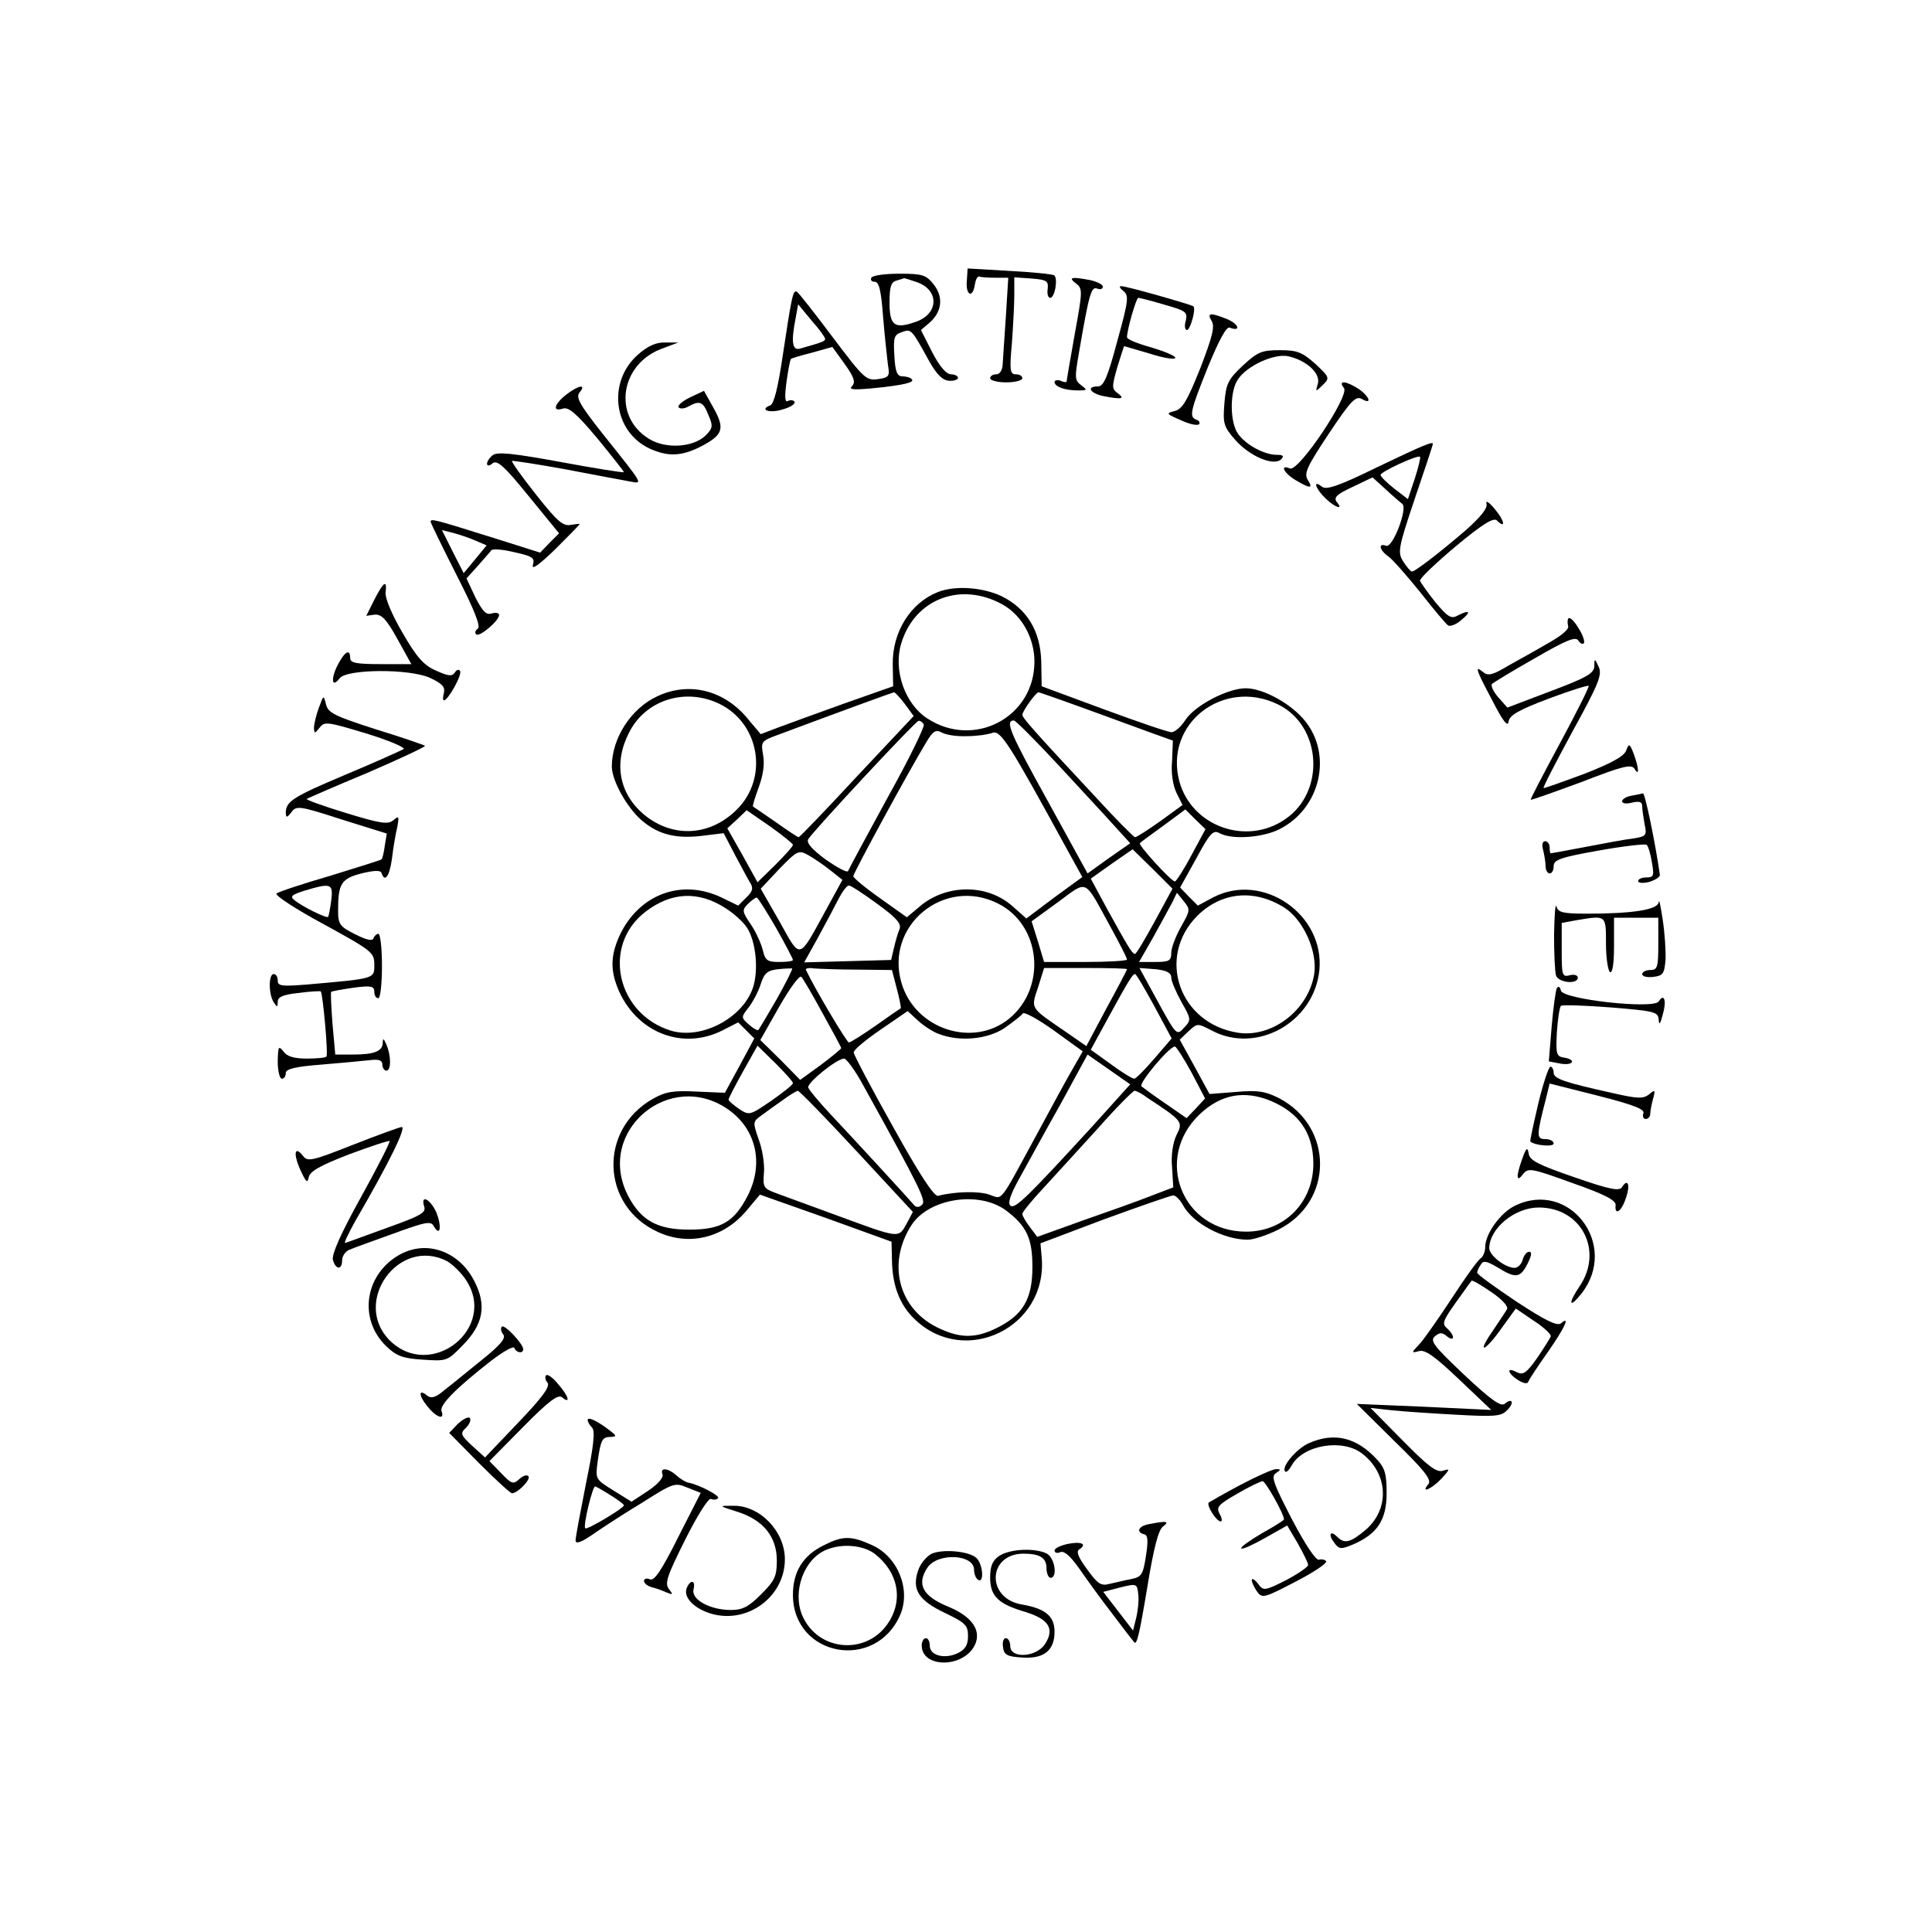 <?xml version="1.0" standalone="no"?>
<!DOCTYPE svg PUBLIC "-//W3C//DTD SVG 20010904//EN"
 "http://www.w3.org/TR/2001/REC-SVG-20010904/DTD/svg10.dtd">
<svg version="1.0" xmlns="http://www.w3.org/2000/svg"
 width="480.0pt" height="480.0pt" viewBox="0 0 480 480"
 preserveAspectRatio="xMidYMid meet">

<g transform="translate(0,480) scale(0.1,-0.1)"
fill="#000000" stroke="none">
<path d="M2402 4101 c-3 -35 15 -43 20 -8 2 12 6 21 11 20 4 -2 22 -3 40 -3
l32 0 -6 -97 c-4 -54 -7 -108 -8 -120 -1 -13 -7 -23 -16 -23 -8 0 -15 -4 -15
-10 0 -5 18 -10 40 -10 22 0 40 5 40 10 0 6 -7 10 -16 10 -15 0 -16 10 -10 77
3 42 6 96 6 120 l0 44 43 -3 c37 -3 42 -6 40 -25 -2 -13 1 -23 6 -23 12 0 20
49 10 56 -5 3 -55 8 -112 11 l-103 6 -2 -32z"/>
<path d="M2165 4110 c-3 -5 0 -10 8 -10 11 0 16 -21 21 -87 4 -49 10 -102 12
-119 5 -29 3 -32 -25 -36 -29 -4 -35 2 -112 104 -45 60 -85 111 -89 113 -10 6
-13 -11 -36 -163 -11 -74 -21 -115 -30 -119 -29 -11 -2 -21 31 -10 19 5 32 14
29 19 -3 4 -10 5 -16 2 -8 -5 -9 9 -4 47 4 29 9 55 11 57 1 2 26 9 53 16 l50
14 31 -43 c23 -32 27 -45 18 -54 -9 -9 2 -10 48 -6 81 8 109 15 100 23 -3 4
-14 7 -23 7 -13 0 -18 11 -20 52 -3 45 0 52 19 58 23 8 23 9 69 -75 18 -31 32
-45 48 -46 12 -1 22 3 22 7 0 5 -8 9 -17 9 -12 0 -29 20 -47 55 l-28 55 20 17
c32 27 37 64 12 96 -19 24 -28 27 -85 27 -35 0 -67 -4 -70 -10z m113 -11 c57
-20 54 -80 -4 -99 -52 -18 -64 -9 -64 49 0 39 4 51 18 54 9 3 17 5 18 6 1 0
15 -4 32 -10z m-228 -141 c0 -6 -9 -9 -62 -24 -20 -6 -23 17 -11 77 l6 33 33
-40 c19 -21 34 -42 34 -46z"/>
<path d="M2673 4096 c17 -13 17 -18 -3 -127 -11 -62 -20 -114 -20 -117 0 -2
-7 -2 -15 2 -8 3 -15 1 -15 -3 0 -12 26 -21 58 -21 24 0 24 1 8 13 -16 12 -16
19 -6 77 26 151 31 169 46 163 8 -3 14 -1 14 5 0 5 -14 12 -31 16 -47 9 -56 7
-36 -8z"/>
<path d="M2791 4077 c14 -11 13 -23 -15 -124 -24 -90 -34 -113 -48 -113 -30 0
-20 -17 13 -24 46 -9 55 -7 36 7 -15 11 -15 16 -1 65 9 28 16 52 17 52 1 0 30
-9 65 -19 34 -11 62 -15 62 -10 0 5 -27 16 -60 26 -33 9 -60 20 -60 25 0 19
23 98 28 98 3 0 32 -7 65 -17 53 -15 58 -18 53 -40 -4 -12 -2 -23 3 -23 8 0
23 52 16 59 -5 4 -168 51 -180 50 -5 0 -3 -5 6 -12z"/>
<path d="M3010 4003 c9 -14 2 -40 -28 -118 -32 -80 -44 -101 -63 -106 -23 -6
-22 -7 15 -23 21 -10 41 -14 45 -10 3 4 0 9 -6 11 -19 7 -17 19 28 131 28 68
46 101 54 98 29 -11 23 9 -6 21 -42 17 -51 16 -39 -4z"/>
<path d="M1585 3919 c-76 -67 -62 -190 28 -233 46 -21 79 -20 127 4 56 29 62
44 33 96 l-24 43 -34 -16 c-19 -9 -32 -20 -29 -25 3 -4 14 -4 24 2 29 16 37
12 50 -21 12 -27 11 -33 -7 -51 -31 -30 -100 -34 -141 -8 -91 56 -71 186 33
224 l40 15 -32 0 c-22 1 -43 -8 -68 -30z"/>
<path d="M3088 3892 c-37 -35 -42 -45 -46 -94 -4 -50 -2 -58 27 -91 36 -41 96
-66 114 -48 8 8 5 11 -11 11 -31 0 -77 25 -96 52 -21 29 -21 107 0 136 23 34
90 64 124 57 46 -10 82 -43 74 -69 -6 -20 -6 -20 12 -3 18 18 18 19 -18 53
-33 29 -45 34 -88 34 -45 0 -55 -4 -92 -38z"/>
<path d="M3339 3836 c15 -18 -112 -208 -134 -200 -26 11 -16 -11 14 -29 37
-22 44 -21 30 1 -10 16 -1 34 52 114 54 81 67 95 82 87 27 -16 20 6 -8 25 -31
20 -52 22 -36 2z"/>
<path d="M1406 3819 c-30 -24 -34 -43 -7 -34 14 4 33 -12 85 -74 36 -44 66
-82 66 -84 0 -2 -70 9 -156 25 -120 22 -159 26 -170 17 -8 -6 -14 -16 -14 -21
0 -6 6 -6 14 1 11 9 29 -7 89 -81 l76 -93 -24 -24 -23 -24 -114 36 c-156 49
-158 49 -158 40 1 -4 30 -64 65 -133 44 -86 60 -127 52 -132 -6 -4 -8 -10 -4
-14 8 -8 57 34 57 48 0 5 -8 7 -18 4 -14 -5 -23 5 -41 40 l-22 47 28 31 c15
17 30 34 34 39 3 4 29 2 57 -5 46 -10 51 -14 46 -32 -4 -13 16 1 55 39 33 33
61 61 61 63 0 1 -10 0 -22 -2 -19 -4 -34 9 -86 75 -35 44 -62 82 -60 84 1 1
62 -8 133 -21 72 -14 143 -27 159 -30 34 -6 38 -13 -68 120 -56 71 -66 89 -56
101 18 22 -3 18 -34 -6z m-225 -362 l28 -12 -28 -34 -29 -35 -27 53 -27 54 28
-7 c15 -4 39 -12 55 -19z"/>
<path d="M3421 3639 c-96 -47 -126 -57 -137 -48 -24 19 -15 -6 9 -29 25 -24
46 -30 28 -9 -8 11 0 19 39 37 l50 24 33 -30 c17 -16 36 -32 41 -36 14 -11
-24 -110 -40 -104 -21 8 -17 -11 6 -27 10 -7 46 -48 79 -89 33 -42 64 -79 69
-82 6 -3 21 3 33 14 26 21 20 26 -11 10 -15 -8 -24 -2 -54 34 -19 24 -36 48
-38 53 -2 5 38 43 88 85 67 56 95 73 103 65 23 -23 19 0 -5 28 -14 17 -23 23
-21 14 4 -11 -14 -33 -51 -66 -64 -55 -126 -103 -134 -103 -3 0 -13 11 -21 24
-15 23 -14 32 28 157 25 73 45 134 45 136 0 7 -22 -2 -139 -58z m94 -28 l-17
-51 -34 26 c-19 15 -34 30 -34 34 0 8 93 51 98 45 2 -2 -4 -26 -13 -54z"/>
<path d="M930 3310 l-20 -40 21 3 c17 1 29 -11 56 -60 l35 -63 -76 0 c-61 0
-76 3 -76 15 0 25 -14 16 -32 -19 -17 -35 -13 -56 6 -31 18 23 173 24 224 1
30 -14 38 -22 35 -37 -3 -10 -3 -19 0 -19 10 0 46 64 40 73 -3 5 -9 3 -13 -4
-7 -10 -16 -9 -47 5 -30 13 -48 33 -83 94 -26 44 -44 87 -42 100 4 33 -5 27
-28 -18z"/>
<path d="M2330 3329 c-68 -27 -113 -99 -112 -179 l1 -55 -122 -43 c-67 -24
-141 -51 -165 -60 l-42 -16 -32 38 c-58 71 -145 93 -223 57 -67 -30 -115 -105
-115 -176 1 -35 36 -99 73 -132 42 -37 88 -48 156 -39 l49 6 27 -52 c15 -28
32 -60 38 -70 9 -14 8 -22 -9 -38 l-20 -20 -41 20 c-100 48 -206 8 -254 -95
-23 -51 -23 -89 0 -140 48 -103 159 -144 256 -95 l39 20 20 -20 20 -20 -36
-67 -37 -68 -70 3 c-58 3 -77 0 -109 -18 -136 -77 -129 -267 13 -331 78 -36
165 -14 222 56 l31 37 164 -58 163 -59 1 -45 c1 -64 19 -112 57 -148 125 -120
331 -19 315 155 l-3 34 159 60 c88 32 165 59 171 59 6 0 17 -11 24 -24 24 -45
101 -86 161 -86 14 0 48 11 76 25 138 69 138 256 1 327 -34 17 -53 20 -107 15
l-65 -5 -37 68 -37 67 22 21 c22 20 22 20 57 2 112 -60 255 20 268 150 13 138
-140 244 -263 181 l-39 -21 -22 22 -22 23 40 72 c34 63 42 72 58 63 31 -17
108 -11 149 10 101 51 132 183 64 268 -34 43 -104 82 -148 82 -45 0 -127 -43
-150 -79 -11 -17 -27 -31 -35 -30 -8 0 -84 26 -168 57 l-154 57 -1 61 c-2 77
-36 132 -99 163 -47 22 -115 27 -158 10z m161 -31 c48 -27 79 -83 79 -142 0
-138 -150 -217 -266 -141 -56 36 -85 120 -65 186 33 111 148 155 252 97z
m-243 -247 l22 -30 -141 -150 c-77 -83 -142 -151 -145 -151 -2 0 -28 17 -56
37 -29 20 -55 38 -57 39 -2 2 5 23 14 48 11 30 15 57 11 80 -6 33 -5 35 36 50
158 59 284 105 289 106 3 0 15 -13 27 -29z m501 -31 c90 -33 164 -60 165 -60
0 0 -1 -22 -2 -50 -3 -30 2 -61 11 -80 l15 -30 -55 -40 c-31 -22 -59 -40 -63
-40 -3 0 -49 46 -101 103 -155 166 -179 194 -179 201 0 9 33 55 40 56 3 0 79
-27 169 -60z m-959 30 c98 -50 119 -183 41 -261 -67 -67 -160 -72 -232 -12
-61 52 -75 128 -36 203 41 82 142 113 227 70z m1385 0 c109 -53 119 -218 17
-286 -97 -66 -232 -16 -262 95 -38 143 109 257 245 191z m-880 -50 c3 -5 -37
-87 -90 -182 -52 -95 -96 -177 -98 -182 -2 -5 -26 8 -55 28 -35 26 -49 42 -44
51 11 19 266 293 274 294 4 1 10 -3 13 -9z m331 -97 c55 -60 119 -128 141
-153 l41 -45 -53 -37 -53 -38 -100 182 c-92 166 -106 198 -83 198 4 0 52 -48
107 -107z m-224 68 c24 0 52 4 63 8 21 8 41 -24 187 -291 l37 -67 -70 -51 -69
-52 -35 31 c-61 54 -159 55 -225 3 l-37 -31 -66 47 c-37 26 -67 51 -67 55 0 8
141 267 182 334 16 27 23 31 38 23 10 -6 38 -10 62 -9z m-432 -270 c0 -4 -20
-26 -44 -50 l-44 -43 -37 67 -38 67 24 22 24 23 58 -40 c31 -22 57 -43 57 -46z
m990 -26 c-19 -36 -38 -65 -41 -65 -9 0 -92 91 -87 95 2 3 29 22 59 44 l54 40
25 -25 25 -24 -35 -65z m-896 -38 l29 -23 -41 -75 c-69 -126 -62 -124 -115
-29 l-47 82 46 49 c45 46 48 48 73 34 14 -8 39 -25 55 -38z m805 -126 c-24
-44 -46 -81 -49 -81 -7 0 -17 17 -69 111 l-41 76 52 37 52 36 50 -49 49 -49
-44 -81z m-111 -12 c23 -42 42 -79 42 -83 0 -3 -46 -6 -103 -6 l-103 0 -15 50
-16 51 66 48 c75 55 63 60 129 -60z m-578 55 c47 -34 60 -49 55 -62 -4 -9 -10
-30 -14 -47 l-7 -30 -108 -3 -108 -3 35 63 c19 35 42 78 51 96 9 17 20 32 25
32 5 0 37 -21 71 -46z m-378 -10 c21 -13 45 -35 54 -49 22 -34 29 -104 15
-148 -25 -76 -127 -130 -203 -108 -136 41 -174 212 -64 296 64 49 131 52 198
9z m678 11 c107 -54 121 -209 27 -286 -90 -73 -233 -26 -267 88 -43 143 106
266 240 198z m454 -58 c-13 -23 -24 -52 -24 -64 0 -20 -5 -23 -40 -23 l-40 0
36 63 c19 34 40 73 47 86 l11 23 17 -21 c17 -21 16 -23 -7 -64z m257 48 c48
-31 83 -110 74 -166 -15 -89 -104 -157 -188 -145 -147 22 -205 188 -102 291
60 59 141 67 216 20z m-1263 -50 c23 -41 42 -77 42 -80 0 -3 -15 -5 -34 -5
-30 0 -35 4 -41 30 -4 16 -17 45 -30 64 -21 31 -22 35 -7 50 9 9 19 16 22 16
3 0 24 -34 48 -75z m2 -177 c-23 -40 -44 -75 -46 -77 -2 -2 -13 4 -24 14 -19
17 -19 18 0 42 10 13 24 39 30 58 9 28 17 34 43 37 18 2 33 2 35 2 2 -1 -15
-35 -38 -76z m200 73 l86 -1 12 -46 c7 -26 11 -48 10 -49 -2 -1 -30 -20 -62
-43 -33 -23 -63 -42 -67 -42 -5 0 -84 132 -107 181 -1 3 8 5 20 3 13 -1 61 -3
108 -3z m670 1 c0 -2 -23 -46 -51 -97 l-50 -94 -52 36 c-89 61 -86 56 -68 110
l15 48 103 0 c57 0 103 -1 103 -3z m110 -21 c0 -9 12 -36 25 -60 24 -42 25
-45 8 -63 -20 -22 -19 -23 -71 72 l-41 75 40 -3 c28 -3 39 -9 39 -21z m-866
-89 c25 -45 46 -84 46 -86 0 -2 -23 -21 -51 -42 l-51 -37 -49 50 -50 49 47 83
c26 45 50 79 55 74 4 -4 28 -45 53 -91z m824 18 l43 -80 -43 -50 c-24 -28 -46
-50 -50 -50 -5 0 -31 16 -58 36 l-50 36 42 77 c53 97 62 111 68 111 3 0 24
-36 48 -80z m-535 -69 c52 -20 121 -13 163 15 21 15 42 31 45 36 3 5 38 -14
77 -42 l72 -52 -24 -42 c-13 -22 -54 -97 -91 -166 -94 -173 -83 -160 -117
-148 -26 9 -85 8 -127 -3 -10 -3 -47 54 -112 171 -54 96 -98 180 -98 185 -1 6
29 31 67 57 l67 46 25 -23 c14 -13 38 -29 53 -34z m-363 -122 c0 -4 -24 -23
-54 -44 -53 -36 -54 -37 -80 -20 -14 10 -26 20 -26 23 0 3 16 34 36 70 l36 64
44 -43 c24 -24 44 -46 44 -50z m990 27 l34 -65 -23 -25 -23 -24 -52 36 c-28
19 -55 39 -60 43 -8 7 69 99 83 99 3 0 22 -29 41 -64z m-243 -131 c-164 -179
-194 -208 -206 -201 -8 6 -2 26 22 69 19 34 64 117 102 184 l67 123 53 -37 53
-37 -91 -101z m-572 98 c144 -260 156 -286 146 -296 -7 -7 -14 -7 -19 -2 -18
21 -158 173 -208 226 -29 31 -54 61 -56 67 -3 12 70 71 89 72 6 0 28 -30 48
-67z m-16 -164 l139 -150 -16 -30 c-20 -36 -17 -36 -172 21 -63 23 -131 48
-150 55 -33 12 -35 15 -32 51 2 22 -4 59 -13 83 -15 43 -15 44 7 60 12 9 36
26 53 38 16 12 33 22 37 23 4 0 70 -68 147 -151z m721 134 c88 -58 90 -60 73
-93 -9 -19 -14 -50 -11 -81 l3 -49 -55 -21 c-30 -12 -106 -39 -169 -61 l-114
-41 -18 24 c-10 13 -19 28 -19 33 0 5 24 34 53 65 28 31 90 98 136 149 45 51
86 92 90 92 4 0 18 -7 31 -17z m-1040 -30 c69 -49 88 -134 48 -213 -34 -66
-66 -85 -146 -85 -79 0 -120 23 -152 85 -81 159 104 316 250 213z m1347 22
c71 -30 105 -80 106 -154 1 -97 -71 -171 -167 -171 -159 0 -231 182 -115 292
52 49 110 60 176 33z m-658 -272 c52 -39 66 -70 66 -141 0 -80 -24 -120 -90
-152 -51 -25 -88 -25 -140 -1 -102 46 -133 161 -70 258 44 66 167 85 234 36z"/>
<path d="M3897 3264 c-3 -3 -3 -12 -1 -19 3 -8 -16 -24 -48 -42 -29 -17 -74
-42 -101 -57 -38 -23 -50 -26 -62 -16 -22 18 -19 8 23 -71 26 -51 38 -66 40
-52 2 16 25 29 99 57 53 20 98 34 100 32 2 -2 -30 -66 -71 -142 -41 -76 -74
-139 -73 -141 2 -1 58 19 126 44 103 40 124 45 132 33 12 -21 11 2 -2 37 -10
26 -12 27 -19 8 -5 -14 -38 -32 -105 -58 -54 -20 -99 -36 -100 -35 -2 2 31 65
72 141 65 118 74 141 65 160 -10 22 -11 22 -11 1 -1 -17 -20 -28 -108 -61
l-108 -41 -23 26 c-12 14 -19 29 -15 33 5 4 52 33 107 64 76 44 100 54 107 44
4 -7 11 -11 14 -7 3 3 -2 20 -13 37 -10 17 -21 28 -25 25z"/>
<path d="M792 3041 c-7 -19 -12 -41 -12 -50 1 -14 2 -14 14 1 12 16 19 15 115
-14 56 -17 98 -35 94 -39 -5 -3 -69 -32 -143 -63 -133 -56 -150 -67 -150 -96
1 -12 3 -12 14 2 12 17 20 16 125 -18 l112 -35 -5 -30 c-2 -17 -6 -32 -8 -34
-2 -2 -60 -20 -128 -41 -69 -20 -129 -40 -133 -44 -5 -4 48 -39 117 -76 120
-66 126 -70 126 -101 0 -35 3 -34 -167 -49 -63 -5 -73 -4 -73 10 0 9 -4 16
-10 16 -13 0 -13 -50 0 -70 8 -13 10 -13 10 1 0 12 13 18 52 22 28 4 53 5 55
4 5 -6 19 -157 14 -162 -2 -3 -24 -5 -49 -5 -31 0 -49 5 -58 18 -12 15 -13 12
-14 -25 0 -24 5 -43 10 -43 6 0 10 6 10 14 0 10 23 16 88 21 48 4 102 9 120
11 23 3 32 0 32 -11 0 -8 5 -15 10 -15 12 0 12 37 0 65 -7 16 -9 16 -9 4 -1
-21 -21 -29 -75 -29 l-43 0 -7 77 c-3 42 -5 78 -3 79 1 1 26 6 55 10 44 6 52
4 52 -10 0 -9 4 -16 10 -16 5 0 9 36 9 80 0 44 -4 80 -9 80 -4 0 -10 -5 -12
-11 -3 -8 -18 -4 -46 10 -38 19 -42 25 -42 59 0 67 8 79 58 92 33 8 48 8 50 1
8 -25 20 -8 26 37 3 26 9 61 13 77 5 27 4 29 -10 17 -13 -11 -32 -8 -117 18
-56 17 -100 33 -98 35 1 1 69 31 151 65 81 35 145 65 143 67 -2 2 -57 21 -122
41 -103 33 -119 41 -124 62 -6 24 -6 24 -18 -9z m31 -478 c-3 -21 -6 -39 -8
-41 -4 -4 -65 26 -84 42 -11 9 -6 13 25 23 67 20 72 18 67 -24z"/>
<path d="M4053 2823 c-13 -2 -23 -9 -23 -14 0 -5 11 -7 25 -3 18 4 25 2 25 -9
0 -8 3 -28 6 -45 6 -27 4 -30 -27 -35 -19 -2 -72 -12 -119 -21 -47 -9 -86 -16
-87 -16 -2 0 -3 7 -3 15 0 8 -5 15 -11 15 -7 0 -9 -9 -5 -22 3 -13 6 -31 6
-40 0 -10 5 -18 10 -18 6 0 10 8 10 18 0 16 17 22 113 39 61 11 115 17 118 14
4 -3 10 -23 13 -43 6 -34 5 -38 -14 -38 -11 0 -20 -4 -20 -9 0 -5 12 -6 28 -2
15 5 26 12 26 17 -11 78 -37 204 -42 203 -4 -1 -17 -4 -29 -6z"/>
<path d="M4121 2559 c-1 -19 -63 -29 -178 -29 -60 0 -72 3 -76 18 -3 9 -5 -22
-6 -70 0 -47 2 -93 5 -102 7 -18 54 -22 54 -5 0 6 -9 9 -20 6 -19 -5 -20 0
-20 63 l0 67 38 7 c73 12 72 13 72 -58 0 -36 5 -68 10 -71 6 -4 10 20 10 64
l0 71 55 0 55 0 0 -65 c0 -58 -2 -65 -20 -65 -11 0 -20 -5 -20 -10 0 -6 12 -9
28 -7 24 3 27 8 30 43 1 21 -2 66 -7 99 -5 33 -9 53 -10 44z"/>
<path d="M3868 2345 c-3 -5 -9 -49 -13 -96 l-7 -86 26 -5 c15 -3 29 -2 31 3 3
4 -5 9 -17 11 -21 3 -23 7 -20 63 2 33 7 63 10 66 4 3 60 1 125 -4 109 -9 117
-11 118 -31 1 -14 4 -10 10 13 10 34 4 55 -10 33 -12 -20 -239 5 -243 27 -2 9
-6 12 -10 6z"/>
<path d="M3822 2059 c-12 -51 -21 -93 -20 -95 11 -10 58 -14 58 -5 0 6 -9 11
-21 11 -22 0 -22 8 2 101 l9 37 119 -30 c90 -23 118 -34 114 -44 -3 -8 0 -14
6 -14 6 0 11 6 11 13 0 6 3 23 7 37 6 22 5 24 -10 11 -14 -11 -28 -11 -89 3
-122 27 -148 36 -148 51 0 8 -4 15 -8 15 -4 0 -18 -41 -30 -91z"/>
<path d="M875 1955 c-99 -39 -111 -42 -122 -27 -21 27 -25 6 -7 -34 14 -31 18
-35 21 -19 3 15 28 29 100 57 54 20 99 35 101 33 2 -2 -30 -65 -71 -139 -50
-90 -73 -142 -70 -156 7 -25 23 -26 23 -1 0 10 8 22 18 26 9 4 59 22 109 40
82 30 94 32 101 18 16 -27 20 0 6 35 -15 33 -40 46 -30 14 5 -15 -10 -23 -91
-52 -53 -19 -101 -37 -105 -38 -5 -2 7 22 25 55 85 146 127 233 115 233 -7 -1
-62 -21 -123 -45z"/>
<path d="M3782 1921 c-16 -44 -15 -61 2 -38 13 16 20 15 122 -22 80 -28 109
-43 108 -55 -3 -27 14 -17 25 16 12 33 6 52 -9 29 -6 -11 -29 -7 -118 24 -90
31 -112 42 -114 59 -3 17 -6 15 -16 -13z"/>
<path d="M3763 1804 c-36 -18 -73 -70 -73 -102 0 -11 -5 -24 -11 -28 -6 -3
-38 -47 -71 -98 -33 -50 -69 -102 -81 -115 -21 -22 -21 -23 -2 -18 15 5 39
-12 100 -70 l80 -76 -167 8 -167 7 94 -93 c74 -72 92 -95 84 -106 -21 -25 7
-13 32 13 22 24 22 26 4 20 -16 -5 -37 11 -100 75 l-80 81 55 -6 c30 -3 103
-8 161 -11 91 -5 109 -4 123 11 19 18 14 33 -6 16 -10 -7 -35 11 -101 73 -75
71 -85 84 -72 95 12 10 18 10 30 0 8 -7 15 -8 15 -2 0 5 -7 15 -15 22 -13 11
-10 19 22 64 20 28 38 53 39 54 2 2 23 -10 49 -28 28 -19 43 -36 39 -43 -4 -7
-21 -32 -37 -56 -40 -58 -17 -49 25 11 l34 47 44 -30 c25 -16 44 -34 43 -39
-2 -5 -17 -29 -34 -54 -27 -38 -35 -43 -51 -35 -26 14 -23 -3 4 -20 13 -8 23
-10 25 -4 2 6 24 39 48 73 44 63 57 93 33 72 -10 -7 -40 8 -110 54 -54 36 -98
68 -98 72 0 4 4 13 9 20 6 11 15 9 42 -7 45 -28 56 -26 74 9 10 20 12 30 4 30
-6 0 -13 -9 -16 -20 -3 -11 -12 -20 -20 -20 -23 0 -63 31 -63 49 1 50 64 101
123 101 106 0 161 -107 102 -195 -30 -44 -27 -58 4 -19 95 121 -30 285 -166
218z"/>
<path d="M997 1685 c-90 -47 -109 -161 -37 -230 25 -24 41 -30 90 -33 59 -4
61 -4 98 34 53 53 62 101 30 162 -37 72 -115 101 -181 67z m113 -18 c13 -7 35
-28 47 -46 81 -120 -86 -253 -189 -151 -94 95 22 258 142 197z"/>
<path d="M1247 1504 c-4 -4 -2 -13 3 -19 8 -9 -6 -26 -52 -63 -35 -28 -76 -62
-93 -75 -22 -19 -33 -22 -43 -15 -22 19 -23 2 -1 -25 22 -28 45 -37 36 -13 -6
15 37 58 123 125 30 23 56 38 58 32 4 -12 22 -15 22 -3 -1 14 -46 62 -53 56z"/>
<path d="M1357 1383 c-4 -3 -2 -12 3 -18 8 -9 -12 -36 -72 -99 l-83 -87 -32
29 c-29 27 -30 31 -15 45 9 9 13 20 9 24 -4 4 -17 -3 -30 -15 l-21 -22 74 -75
c41 -41 78 -75 82 -75 14 0 47 34 41 42 -3 5 -13 2 -22 -6 -16 -15 -20 -13
-46 14 l-29 30 84 85 c64 65 87 82 97 73 22 -18 15 5 -11 34 -12 15 -26 25
-29 21z"/>
<path d="M1460 1272 c0 -4 5 -13 11 -19 8 -8 4 -46 -15 -138 -14 -71 -26 -134
-26 -142 0 -10 14 -5 43 15 23 16 78 52 123 79 77 49 81 50 112 37 l33 -13
-56 -110 c-41 -82 -59 -109 -70 -105 -8 4 -15 2 -15 -4 0 -5 8 -12 18 -15 9
-2 26 -8 37 -13 17 -7 18 -6 7 8 -11 14 -5 32 40 122 31 62 58 104 64 102 7
-3 15 -2 18 2 6 5 -44 32 -72 38 -8 1 -22 10 -31 18 -21 19 -42 21 -35 3 3 -8
-12 -25 -36 -41 l-41 -27 -45 28 c-45 28 -45 28 -39 73 8 54 11 60 33 60 15 1
14 3 -3 16 -31 24 -55 35 -55 26z m57 -187 c18 -11 33 -22 33 -25 0 -7 -92
-62 -96 -57 -6 6 19 108 25 104 3 -1 21 -11 38 -22z"/>
<path d="M3253 1215 c-31 -13 -71 -60 -60 -71 3 -3 10 4 16 15 28 51 127 68
176 29 64 -50 68 -136 9 -188 -38 -32 -53 -37 -72 -18 -17 17 -23 6 -7 -15 12
-16 16 -17 47 -4 60 26 83 61 83 127 0 48 -4 63 -25 85 -50 54 -105 67 -167
40z"/>
<path d="M3082 1111 c-41 -22 -76 -42 -79 -44 -6 -7 19 -47 30 -47 4 0 3 9 -3
19 -9 17 -3 23 44 50 29 17 58 31 63 31 7 0 53 -81 53 -95 0 -2 -25 -18 -56
-35 -30 -18 -53 -34 -50 -37 3 -3 29 9 59 26 l55 31 26 -44 c14 -25 26 -49 26
-54 0 -5 -25 -22 -55 -38 -54 -27 -56 -27 -70 -8 -8 10 -15 14 -15 8 0 -5 6
-18 13 -28 13 -18 18 -16 95 24 45 23 79 46 77 51 -3 4 -11 6 -18 4 -7 -3 -34
37 -67 100 -46 89 -53 107 -40 115 13 9 13 10 0 10 -8 0 -48 -18 -88 -39z"/>
<path d="M1832 1044 c64 -20 98 -62 98 -121 0 -39 -5 -50 -39 -84 -31 -31 -46
-39 -75 -39 -52 0 -99 26 -93 51 6 23 -8 26 -17 3 -9 -23 20 -52 64 -64 89
-24 180 44 180 136 0 70 -63 135 -130 133 -35 0 -35 0 12 -15z"/>
<path d="M2853 1013 c-25 -5 -31 -20 -10 -25 9 -2 10 -16 4 -54 -7 -46 -11
-52 -36 -57 -16 -3 -40 -9 -54 -12 -22 -6 -30 0 -56 36 -23 31 -28 45 -19 50
20 13 4 20 -30 13 -18 -4 -32 -11 -32 -16 0 -6 7 -8 15 -4 10 3 25 -11 47 -42
18 -26 54 -76 82 -112 27 -36 51 -67 53 -69 7 -11 13 13 34 139 15 92 27 139
38 147 18 14 10 15 -36 6z m-30 -232 l-8 -32 -37 48 -37 48 42 11 c41 10 42
10 45 -17 2 -15 -1 -41 -5 -58z"/>
<path d="M2045 960 c-50 -25 -75 -65 -75 -122 0 -154 206 -192 267 -49 26 62
-6 143 -70 172 -53 24 -73 24 -122 -1z m129 -21 c56 -44 70 -110 36 -166 -52
-87 -178 -78 -217 14 -25 60 5 141 61 163 39 16 92 11 120 -11z"/>
<path d="M2313 939 c-12 -7 -27 -25 -32 -41 -16 -47 1 -74 66 -105 52 -25 58
-31 58 -58 0 -22 -7 -33 -25 -42 -33 -16 -70 -6 -70 18 0 11 -4 19 -10 19 -5
0 -10 -8 -10 -18 0 -56 101 -57 131 -1 19 37 -5 73 -67 98 -62 26 -77 55 -50
96 25 38 116 34 116 -5 0 -11 5 -22 10 -25 16 -10 12 41 -5 55 -20 17 -86 22
-112 9z"/>
<path d="M2482 934 c-16 -11 -22 -25 -22 -53 0 -47 20 -66 88 -86 58 -18 73
-42 48 -80 -22 -33 -86 -36 -86 -5 0 11 -5 20 -11 20 -6 0 -9 -10 -7 -22 2
-19 10 -24 47 -26 54 -4 81 17 81 64 0 39 -23 58 -83 68 -87 16 -83 125 5 126
41 0 58 -10 58 -36 0 -13 5 -24 10 -24 18 0 11 49 -9 60 -29 15 -93 12 -119
-6z"/>
</g>
</svg>
